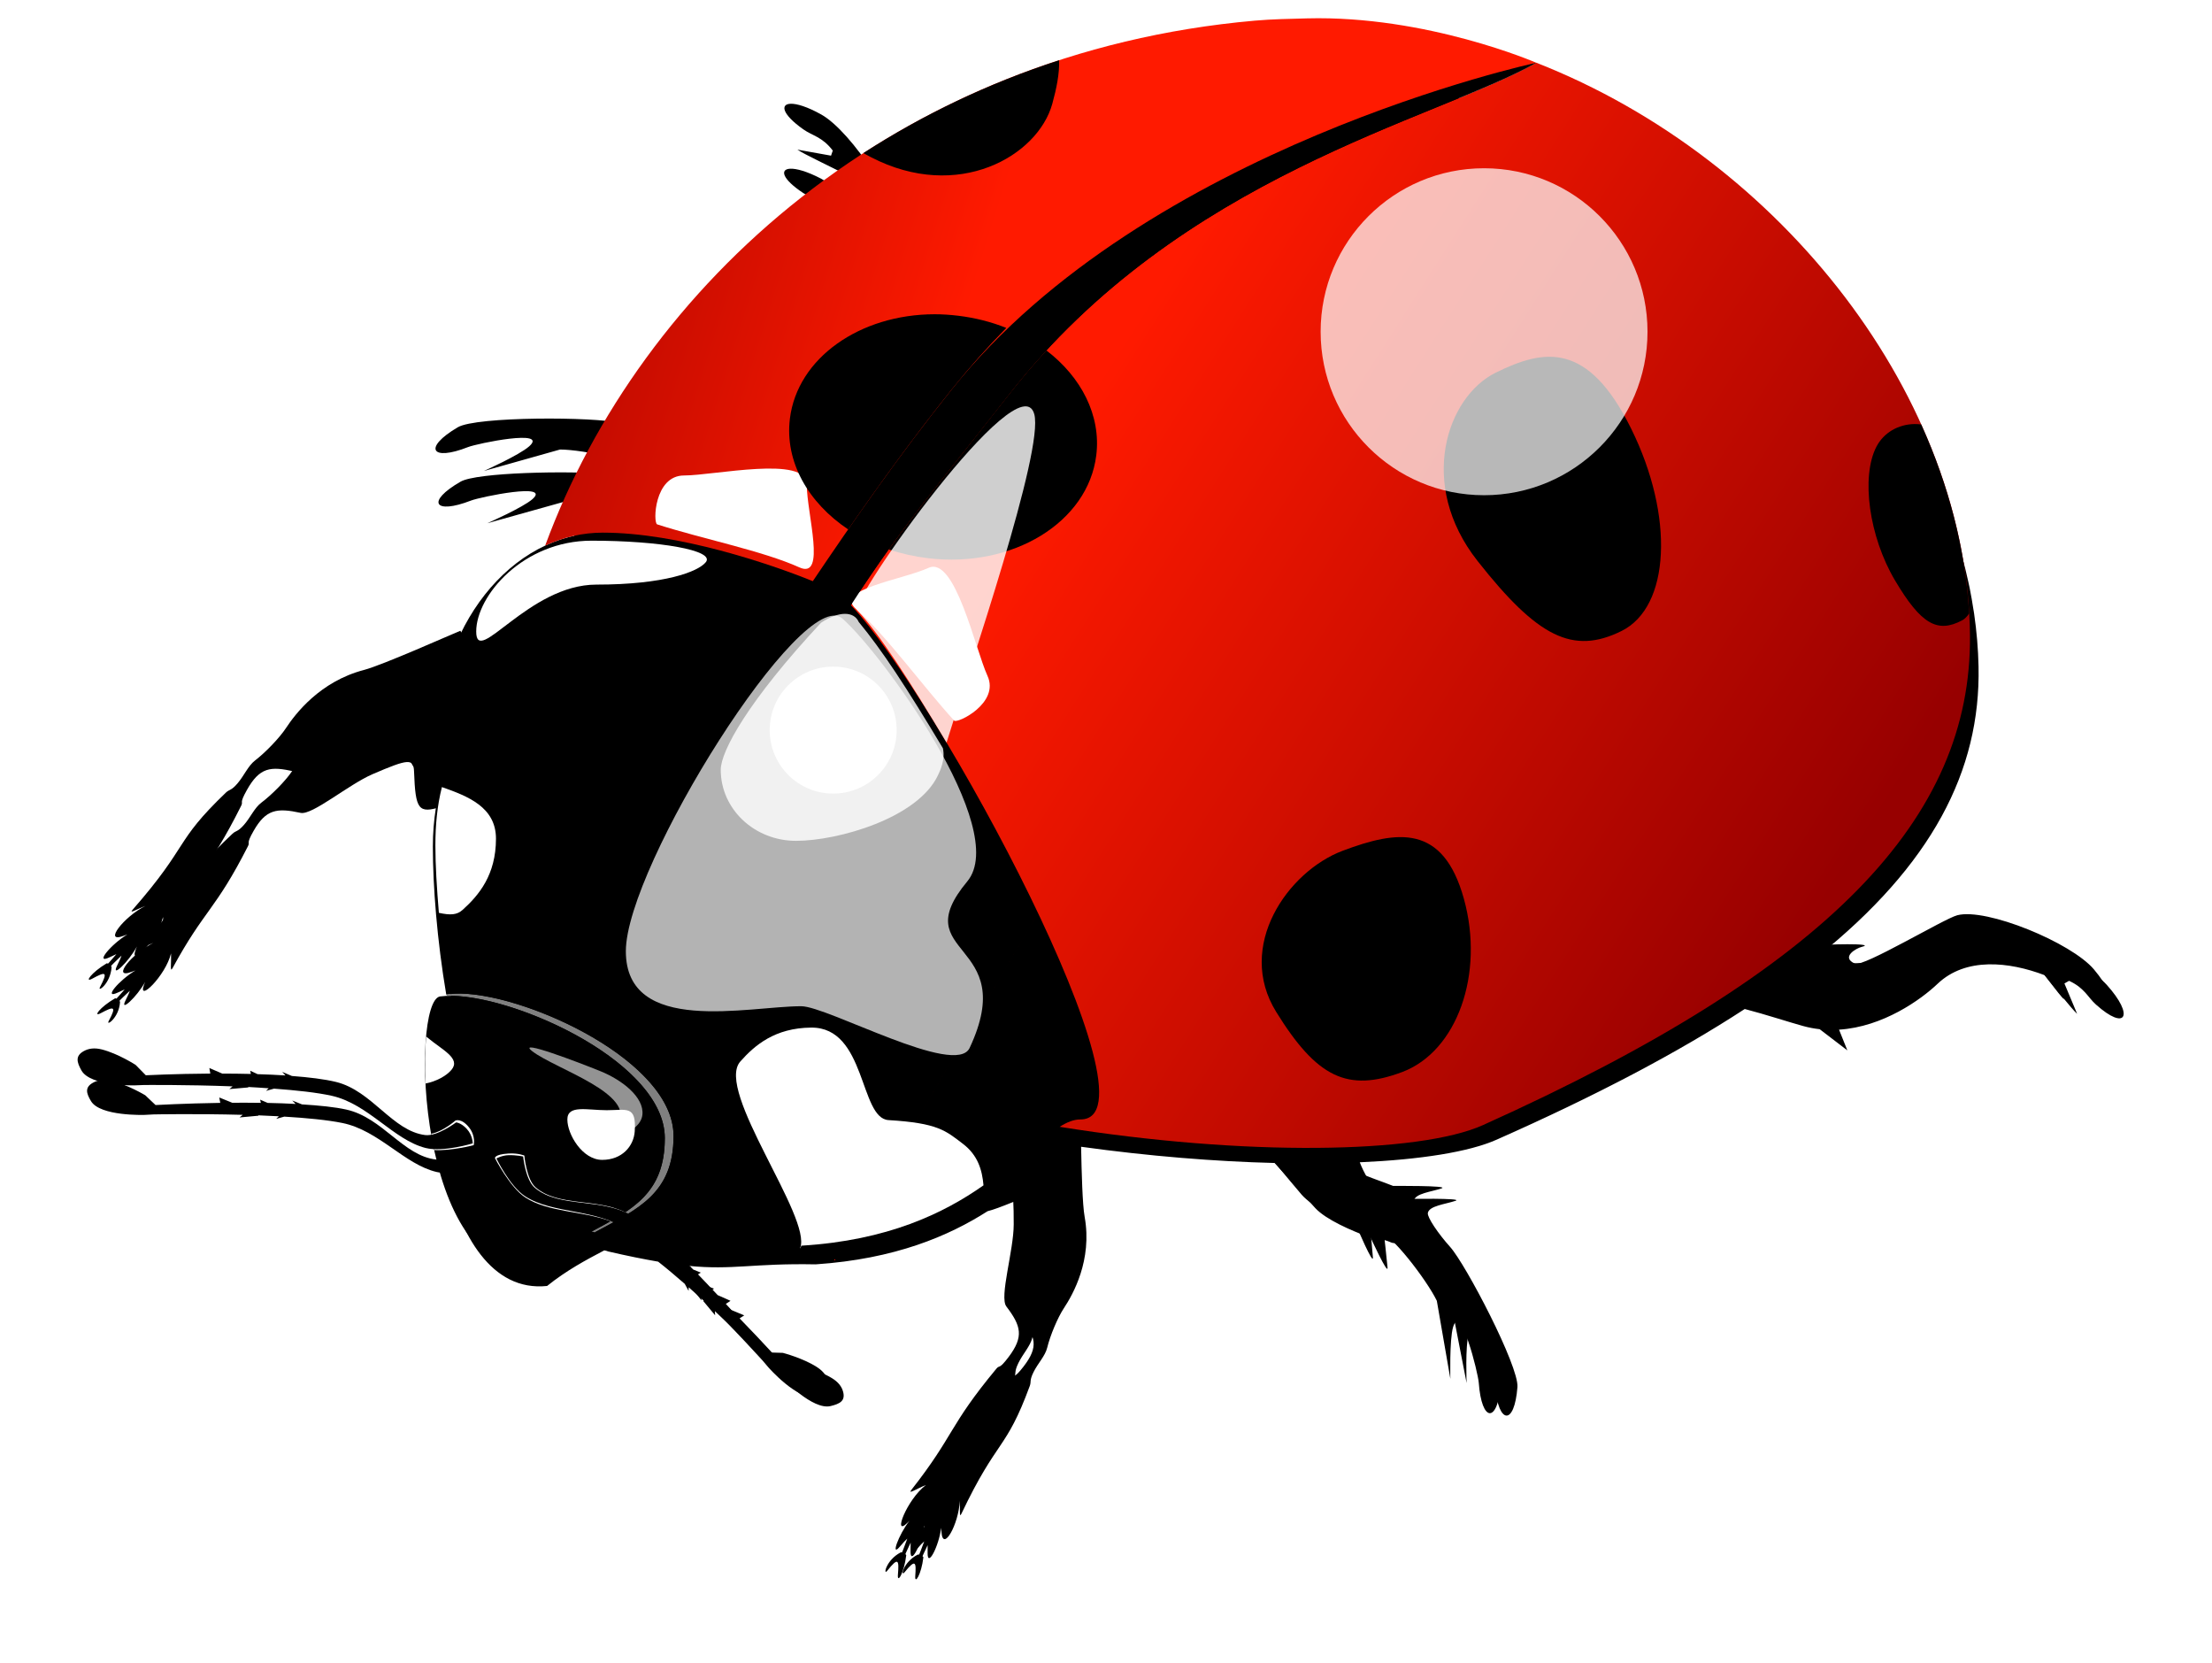 <?xml version="1.0" encoding="UTF-8" standalone="no"?>
<!-- Created with Inkscape (http://www.inkscape.org/) -->

<svg
   xmlns:dc="http://purl.org/dc/elements/1.1/"
   xmlns:cc="http://creativecommons.org/ns#"
   xmlns:rdf="http://www.w3.org/1999/02/22-rdf-syntax-ns#"
   xmlns:svg="http://www.w3.org/2000/svg"
   xmlns="http://www.w3.org/2000/svg"
   xmlns:xlink="http://www.w3.org/1999/xlink"
   xmlns:sodipodi="http://sodipodi.sourceforge.net/DTD/sodipodi-0.dtd"
   xmlns:inkscape="http://www.inkscape.org/namespaces/inkscape"
   width="515.763"
   height="387.571"
   id="svg2"
   version="1.1"
   inkscape:version="0.48.4 r9939"
   sodipodi:docname="une coccinelle.svg">
  <title
     id="title4121">Ladybird</title>
  <defs
     id="defs4">
    <linearGradient
       id="linearGradient3848">
      <stop
         style="stop-color:#ff1a00;stop-opacity:1;"
         offset="0"
         id="stop3850" />
      <stop
         style="stop-color:#970000;stop-opacity:1;"
         offset="1"
         id="stop3852" />
    </linearGradient>
    <filter
       inkscape:collect="always"
       id="filter3822"
       x="-0.202"
       width="1.403"
       y="-0.198"
       height="1.396"
       color-interpolation-filters="sRGB">
      <feGaussianBlur
         inkscape:collect="always"
         stdDeviation="4.365"
         id="feGaussianBlur3824" />
    </filter>
    <filter
       inkscape:collect="always"
       id="filter3826"
       x="-0.252"
       width="1.504"
       y="-0.134"
       height="1.267"
       color-interpolation-filters="sRGB">
      <feGaussianBlur
         inkscape:collect="always"
         stdDeviation="4.365"
         id="feGaussianBlur3828" />
    </filter>
    <filter
       inkscape:collect="always"
       id="filter3832"
       x="-0.134"
       width="1.268"
       y="-0.109"
       height="1.218"
       color-interpolation-filters="sRGB">
      <feGaussianBlur
         inkscape:collect="always"
         stdDeviation="4.643"
         id="feGaussianBlur3834" />
    </filter>
    <filter
       inkscape:collect="always"
       id="filter3872"
       x="-0.3"
       width="1.6"
       y="-0.3"
       height="1.6"
       color-interpolation-filters="sRGB">
      <feGaussianBlur
         inkscape:collect="always"
         stdDeviation="2.803"
         id="feGaussianBlur3874" />
    </filter>
    <filter
       inkscape:collect="always"
       id="filter3880"
       x="-0.18"
       width="1.36"
       y="-0.18"
       height="1.36"
       color-interpolation-filters="sRGB">
      <feGaussianBlur
         inkscape:collect="always"
         stdDeviation="1.493"
         id="feGaussianBlur3882" />
    </filter>
    <filter
       inkscape:collect="always"
       id="filter3887"
       x="-0.106"
       width="1.211"
       y="-0.139"
       height="1.278"
       color-interpolation-filters="sRGB">
      <feGaussianBlur
         inkscape:collect="always"
         stdDeviation="1.161"
         id="feGaussianBlur3889" />
    </filter>
    <filter
       inkscape:collect="always"
       id="filter4079"
       color-interpolation-filters="sRGB">
      <feGaussianBlur
         inkscape:collect="always"
         stdDeviation="8.239"
         id="feGaussianBlur4081" />
    </filter>
    <linearGradient
       inkscape:collect="always"
       xlink:href="#linearGradient3848"
       id="linearGradient4117"
       gradientUnits="userSpaceOnUse"
       x1="-150.608"
       y1="472.781"
       x2="25.068"
       y2="584.9" />
    <linearGradient
       inkscape:collect="always"
       xlink:href="#linearGradient3848"
       id="linearGradient4119"
       gradientUnits="userSpaceOnUse"
       x1="-185.632"
       y1="463.233"
       x2="-314.727"
       y2="422.725" />
  </defs>
  <sodipodi:namedview
     id="base"
     pagecolor="#ffffff"
     bordercolor="#666666"
     borderopacity="1.0"
     inkscape:pageopacity="0.0"
     inkscape:pageshadow="2"
     inkscape:zoom="1.2275"
     inkscape:cx="242.81027"
     inkscape:cy="193.78533"
     inkscape:document-units="px"
     inkscape:current-layer="layer2"
     showgrid="false"
     inkscape:window-width="1278"
     inkscape:window-height="779"
     inkscape:window-x="0"
     inkscape:window-y="19"
     inkscape:window-maximized="1"
     showguides="true"
     inkscape:guide-bbox="true"
     fit-margin-top="0"
     fit-margin-left="0"
     fit-margin-right="0"
     fit-margin-bottom="0" />
  <g
     inkscape:groupmode="layer"
     id="layer2"
     inkscape:label="ladybird"
     style="display:inline"
     transform="translate(-17.118,-658.577)">
    <g
       id="g4083"
       transform="translate(-99.835,318.46)">
      <path
         transform="matrix(1.032,-0.01,0.012,0.969,-20.16,23.212)"
         inkscape:connector-curvature="0"
         id="path3966"
         d="m 426.568,351.097 c -0.843,4.9e-4 -1.701,0.008 -2.549,0.031 -3.921,0.104 -7.871,0.169 -11.835,0.525 -16.491,1.482 -32.009,4.88 -46.461,9.85 -0.273,0.094 -0.547,0.183 -0.819,0.278 -0.835,0.291 -1.66,0.593 -2.488,0.895 -2.139,0.78 -4.252,1.591 -6.343,2.439 -0.059,0.024 -0.123,0.038 -0.182,0.062 -0.908,0.369 -1.833,0.761 -2.731,1.142 -1.531,0.651 -3.048,1.32 -4.552,2.007 -0.373,0.17 -0.752,0.322 -1.123,0.494 -0.365,0.17 -0.729,0.353 -1.092,0.525 -0.823,0.389 -1.644,0.774 -2.458,1.173 -0.205,0.1 -0.403,0.208 -0.607,0.309 -0.462,0.228 -0.907,0.478 -1.366,0.71 -0.759,0.384 -1.525,0.75 -2.276,1.142 -0.153,0.08 -0.303,0.167 -0.455,0.247 -0.65,0.342 -1.298,0.701 -1.942,1.05 -0.251,0.136 -0.509,0.265 -0.759,0.401 -0.74,0.405 -1.483,0.821 -2.215,1.235 -0.765,0.432 -1.52,0.856 -2.276,1.297 -0.213,0.124 -0.425,0.246 -0.637,0.371 -0.051,0.03 -0.101,0.062 -0.152,0.093 -0.435,0.257 -0.872,0.512 -1.305,0.772 -0.44,0.265 -0.868,0.535 -1.305,0.803 -1.149,0.703 -2.27,1.436 -3.399,2.161 -0.543,0.349 -1.1,0.696 -1.639,1.05 -0.172,0.113 -0.344,0.226 -0.516,0.34 -3.06,-4.182 -6.394,-7.727 -9.043,-9.232 -3.157,-1.794 -5.574,-2.531 -6.98,-2.47 -2.342,0.102 -1.858,2.447 2.883,5.867 2.154,1.554 4.288,1.701 6.707,4.909 l -0.395,1.173 -7.617,-1.389 c 1.279,0.907 5.705,3.032 9.134,4.786 -22.138,15.778 -39.966,35.755 -52.743,57.648 -8.898,-0.898 -29.616,-0.689 -33.291,1.513 -7.929,4.751 -6.029,7.905 2.306,4.57 2.136,-0.855 18.335,-4.236 13.869,-0.185 -2.244,2.035 -10.257,5.681 -10.257,5.681 l 17.237,-4.94 c 1.505,0.003 3.723,0.255 6.1,0.648 -3.671,7.017 -6.835,14.214 -9.468,21.491 -7.924,3.765 -14.59,10.864 -18.997,19.978 -0.075,-0.122 -0.135,-0.25 -0.212,-0.371 -2.008,0.822 -17.592,7.901 -21.789,9.016 -10.026,2.664 -15.585,10.147 -17.692,13.401 -1.436,2.217 -4.585,5.568 -6.98,7.441 -1.601,1.253 -2.461,3.467 -3.975,5.28 -1.451,1.738 -1.845,1.355 -2.64,2.131 -11.882,11.583 -8.102,11.844 -21.152,27.018 -0.834,0.97 1.01,-0.171 2.944,-0.926 -4.89,2.481 -9.635,8.695 -5.007,6.917 0.339,-0.13 0.619,-0.228 0.91,-0.34 -3.7,2.254 -7.514,6.952 -4.066,5.28 0.684,-0.331 1.147,-0.551 1.578,-0.741 -1.013,1.161 -1.863,2.214 -1.912,2.192 -0.125,-0.057 -0.225,-0.109 -0.303,-0.062 -3.467,2.096 -5.151,4.569 -3.247,3.52 2.917,-1.607 3.677,-1.78 1.76,1.914 -0.707,1.362 2.346,-0.712 2.61,-4.539 0.006,-0.081 -0.043,-0.168 -0.121,-0.278 -0.033,-0.046 1.113,-1.176 2.367,-2.408 -0.137,0.474 -0.466,1.197 -1.001,2.316 -1.44,3.011 2.571,-0.791 4.491,-4.415 -0.077,0.214 -0.155,0.38 -0.243,0.618 -1.695,4.596 4.903,-2.054 6.16,-7.411 0.08,2.272 -0.346,4.786 0.303,3.551 7.494,-14.254 9.745,-13.642 17.389,-29.179 0.531,-1.079 -0.526,-0.322 1.305,-3.644 2.852,-5.172 5.312,-5.531 10.682,-4.23 2.625,0.636 10.86,-6.683 16.357,-9.14 8.152,-3.643 9.305,-3.72 9.377,-0.556 0.213,9.281 0.868,10.19 6.069,8.553 0.508,-0.16 1.001,-0.257 1.487,-0.34 0.225,0.51 0.472,1.019 0.759,1.544 -1.702,5.337 -2.64,11.142 -2.64,17.199 0,9.11 0.943,21.524 3.035,34.119 0.019,-0.004 0.042,0.004 0.061,0 l 0.061,0.309 c -0.549,0.022 -1.06,0.055 -1.548,0.124 -1.549,0.301 -2.653,3.889 -3.126,9.201 -0.003,0.029 0.003,0.063 0,0.093 -0.529,6.058 -0.255,14.308 1.153,22.54 -0.474,0.094 -0.942,0.115 -1.366,0.062 -7.423,-0.929 -11.993,-10.182 -20.15,-12.227 -2.648,-0.664 -6.183,-1.06 -10.045,-1.359 l -2.185,-0.957 0.759,0.834 c -2.052,-0.136 -4.165,-0.243 -6.312,-0.309 l -1.699,-0.803 0.152,0.772 c -2.183,-0.053 -4.359,-0.09 -6.464,-0.093 l -2.913,-1.297 0.212,1.297 c -8.113,0.054 -14.627,0.371 -14.627,0.371 l -2.306,-2.378 c 0,0 -3.955,-2.599 -7.617,-3.551 -1.665,-0.433 -2.992,-0.248 -4.127,0.401 -1.911,1.093 -1.59,2.502 -0.516,4.446 2.042,3.695 12.048,3.427 12.048,3.427 l 2.064,-0.093 c 0,0 9.566,-0.106 20.12,0.309 l -0.728,0.618 4.279,-0.371 -0.03,-0.093 c 1.557,0.078 3.109,0.173 4.643,0.278 l -0.607,0.618 1.821,-0.525 c 5.024,0.373 9.735,0.9 13.11,1.667 8.234,1.873 13.953,10.15 21.182,12.011 0.591,0.152 1.265,0.214 1.942,0.247 3.125,14.936 10.089,28.692 22.669,27.419 4.417,-3.697 8.882,-6.172 13.019,-8.429 l 0.728,0.185 c -0.02,0.011 -0.04,0.019 -0.061,0.031 4.534,1.173 8.256,2.004 11.471,2.625 1.878,1.603 3.889,3.445 5.948,5.404 l 0.85,1.698 0.03,-0.865 c 1.117,1.075 2.255,2.162 3.369,3.273 l -0.121,0.062 2.64,3.458 -0.03,-0.988 c 7.462,7.605 13.869,14.821 13.869,14.821 l 1.335,1.606 c 0,0 6.599,7.651 10.652,6.669 2.133,-0.517 3.391,-1.226 2.883,-3.396 -0.302,-1.289 -1.077,-2.385 -2.519,-3.335 -3.173,-2.09 -7.738,-3.304 -7.738,-3.304 l -3.308,-0.093 c 0,0 -4.153,-5.078 -9.62,-11.178 l 1.062,-0.71 -2.913,-1.328 c -1.431,-1.571 -2.911,-3.19 -4.431,-4.786 l 0.607,-0.371 -1.699,-0.71 c -1.505,-1.56 -3,-3.098 -4.491,-4.539 l 1.093,0 -0.668,-0.309 c 10.087,1.172 14.505,-0.501 28.799,-0.062 17.927,-1.107 30.113,-6.499 38.965,-12.382 1.372,-0.356 3.164,-1.055 5.584,-2.069 2.877,-1.205 3.277,-0.136 3.277,8.924 0,6.109 -3.297,16.738 -1.669,18.928 3.33,4.479 4.023,6.904 0.516,11.641 -2.252,3.042 -2.004,1.758 -2.762,2.686 -10.907,13.368 -9.458,15.231 -19.27,27.944 -0.85,1.102 1.231,-0.304 3.308,-1.142 -4.314,3.326 -7.642,12.135 -4.188,8.707 0.178,-0.177 0.294,-0.305 0.455,-0.463 -2.49,3.246 -4.315,8.512 -2.185,5.959 0.791,-0.948 1.328,-1.534 1.699,-1.853 -0.605,1.664 -1.159,3.192 -1.214,3.18 -0.131,-0.029 -0.233,-0.038 -0.303,0 -3.338,1.785 -3.976,5.436 -3.035,4.23 2.554,-3.271 2.701,-2.468 2.428,0.895 -0.178,2.195 1.389,-0.374 1.882,-4.446 0.011,-0.092 -0.081,-0.184 -0.182,-0.278 -0.039,-0.036 0.546,-1.245 1.184,-2.655 0.002,0.478 -0.008,1.02 -0.03,1.791 -0.118,3.884 2.585,-1.575 3.126,-5.928 0.016,0.316 0.042,0.62 0.061,0.988 0.261,5.026 3.952,-1.888 4.218,-7.441 0.098,2.105 -0.204,4.286 0.334,3.119 8.406,-18.259 10.166,-14.872 15.811,-30.599 0.378,-1.053 -0.1,-1.253 0.88,-3.304 1.022,-2.14 2.673,-3.84 3.156,-5.836 0.723,-2.984 2.467,-7.25 3.884,-9.479 2.081,-3.272 6.581,-11.48 4.947,-21.892 -0.469,-2.988 -0.564,-10.76 -0.607,-16.89 15.281,2.416 30.207,3.859 43.669,4.354 3.006,3.473 7.411,9.035 9.104,10.992 2.364,2.732 7.94,5.447 12.382,7.194 0,0 3.904,9.354 3.733,7.225 -0.305,-3.796 -0.577,-6.608 -0.577,-6.608 1.06,0.329 1.579,0.71 1.881,0.71 2.526,0 10.9,11.104 13.171,15.902 l 3.065,17.971 c 0,0 -0.227,-8.949 0.607,-11.888 1.66,-5.849 5.661,10.484 5.827,12.814 0.647,9.089 4.254,9.483 5.038,0.154 0.419,-4.983 -11.303,-29.627 -14.84,-33.903 -2.622,-3.171 -5.071,-7.129 -4.916,-8.152 0.267,-1.764 4.058,-2.101 6.312,-2.902 1.85,-0.658 -10.986,-0.556 -10.986,-0.556 -2.831,-1.137 -6.033,-2.205 -6.98,-2.748 -1.146,-0.658 -2.668,-3.578 -3.581,-6.175 13.749,-0.505 24.678,-2.234 30.923,-5.095 22.578,-10.343 41.273,-20.565 56.476,-30.877 4.65,1.341 10.076,3.301 13.14,4.23 1.256,0.381 2.495,0.644 3.733,0.803 l 6.191,5.156 -1.821,-5.002 c 9.958,-0.564 18.591,-7.038 22.396,-10.807 6.433,-6.371 16.173,-5.159 24.186,-1.822 2.418,3.127 5.998,8.144 7.253,9.387 l -2.792,-7.349 1.062,-0.618 c 3.553,1.81 4.102,3.915 6.009,5.774 6.714,6.545 8.698,2.784 2.488,-4.724 -5.094,-6.159 -24.365,-14.245 -30.954,-12.474 -3.025,0.813 -21.266,12.001 -23.155,11.147 -3.304,-1.495 0.308,-3.569 1.517,-3.86 3.799,-0.914 -8.865,-0.633 -10.682,-0.247 -0.544,0.116 -1.364,-0.706 -2.124,-1.914 26.168,-21.836 37.527,-44.391 37.327,-69.505 -0.034,-4.242 -0.323,-8.482 -0.85,-12.721 -0.027,-0.215 -0.063,-0.433 -0.091,-0.648 -0.003,-0.02 0.003,-0.042 0,-0.062 -0.005,-0.042 -0.025,-0.082 -0.03,-0.124 -0.236,-1.791 -0.499,-3.587 -0.819,-5.373 -0.085,-0.473 -0.182,-0.947 -0.273,-1.42 -0.788,-4.108 -1.789,-8.203 -3.004,-12.258 -0.033,-0.112 -0.057,-0.228 -0.091,-0.34 -0.24,-0.793 -0.503,-1.587 -0.759,-2.378 -0.013,-0.04 -0.017,-0.083 -0.03,-0.124 -13.477,-41.513 -48.579,-79.104 -92.224,-96.522 -0.01,2.4e-4 -0.021,-2.8e-4 -0.03,0 0,0 -23.243,-10.267 -49.374,-10.251 z m -50.588,65.521 c -1.354,1.236 -2.704,2.53 -4.036,3.829 1.338,-1.305 2.677,-2.588 4.036,-3.829 z m -111.403,52.954 c -0.652,0 -1.299,0.02 -1.942,0.062 -0.603,0.039 -1.195,0.11 -1.79,0.185 0.591,-0.075 1.192,-0.146 1.79,-0.185 0.647,-0.043 1.287,-0.062 1.942,-0.062 z m 2.215,0.031 c 0.583,0.02 1.17,0.058 1.76,0.093 -0.59,-0.035 -1.177,-0.072 -1.76,-0.093 z m 6.282,0.494 c 1.224,0.14 2.44,0.305 3.672,0.494 1.371,0.21 2.759,0.449 4.127,0.71 -1.376,-0.263 -2.749,-0.499 -4.127,-0.71 -1.226,-0.188 -2.454,-0.354 -3.672,-0.494 z m -17.996,1.05 c -0.386,0.129 -0.772,0.257 -1.153,0.401 0.381,-0.145 0.767,-0.272 1.153,-0.401 z m 37.873,3.026 c 1.297,0.364 2.554,0.733 3.793,1.112 -1.232,-0.376 -2.505,-0.75 -3.793,-1.112 z m 4.4,1.297 c 1.994,0.616 3.917,1.236 5.705,1.853 -1.796,-0.62 -3.702,-1.233 -5.705,-1.853 z m 71.163,93.836 c 0.554,1.328 1.068,2.636 1.578,3.921 -0.506,-1.275 -1.028,-2.604 -1.578,-3.921 z m 3.702,9.479 c 0.425,1.174 0.809,2.34 1.184,3.458 -0.374,-1.117 -0.759,-2.286 -1.184,-3.458 z m -126.789,0.648 c 0.707,0.247 1.409,0.5 2.124,0.772 -0.709,-0.27 -1.423,-0.527 -2.124,-0.772 z m 4.309,1.637 c 0.645,0.267 1.297,0.548 1.942,0.834 -0.643,-0.284 -1.299,-0.568 -1.942,-0.834 z m 4.218,1.883 c 0.715,0.342 1.417,0.686 2.124,1.05 -0.702,-0.361 -1.415,-0.71 -2.124,-1.05 z m 17.055,9.047 c 0.396,0.342 0.775,0.701 1.153,1.05 -0.38,-0.351 -0.755,-0.706 -1.153,-1.05 z m -1.457,0.988 c 0.527,0.468 1.025,0.939 1.517,1.42 -0.487,-0.476 -0.996,-0.957 -1.517,-1.42 z m 107.276,3.149 c 0.036,0.356 0.07,0.714 0.091,1.05 -0.022,-0.342 -0.053,-0.687 -0.091,-1.05 z m -102.815,1.513 c 0.305,0.383 0.601,0.754 0.88,1.142 -0.272,-0.379 -0.583,-0.769 -0.88,-1.142 z m 2.124,3.026 c 0.245,0.417 0.456,0.844 0.668,1.266 -0.212,-0.422 -0.423,-0.849 -0.668,-1.266 z m 99.963,2.161 c -0.106,0.188 -0.208,0.364 -0.334,0.525 0.128,-0.163 0.227,-0.334 0.334,-0.525 z m -1.001,1.142 c -0.19,0.144 -0.386,0.269 -0.607,0.371 0.223,-0.101 0.415,-0.226 0.607,-0.371 z m -0.637,0.401 c -0.251,0.112 -0.528,0.191 -0.819,0.247 -0.287,0.055 -0.583,0.093 -0.91,0.093 0.326,0 0.625,-0.038 0.91,-0.093 0.286,-0.055 0.573,-0.139 0.819,-0.247 z m -2.367,0.371 c -0.172,0.019 -0.344,0.059 -0.516,0.093 0.173,-0.034 0.343,-0.073 0.516,-0.093 z m -91.739,1.204 c 0.06,0.324 0.114,0.632 0.152,0.957 0.062,0.53 0.091,1.072 0.091,1.606 0,-0.539 -0.028,-1.071 -0.091,-1.606 -0.037,-0.318 -0.093,-0.641 -0.152,-0.957 z m -2.428,9.14 c -0.069,0.275 -0.133,0.539 -0.212,0.803 0.079,-0.262 0.144,-0.53 0.212,-0.803 z"
         style="fill:#000000;display:inline;filter:url(#filter4079)" />
      <g
         transform="translate(528.796,-52.532)"
         id="g3932">
        <path
           inkscape:connector-curvature="0"
           style="fill:#000000;display:inline"
           d="m -227.542,416.839 c -2.412,0.103 -1.913,2.476 2.969,5.938 2.218,1.573 4.416,1.722 6.906,4.969 l -0.406,1.188 -7.844,-1.406 c 1.479,1.031 7.171,3.685 10.75,5.531 4.876,7.465 7.987,17.089 2.906,24.812 -3.005,4.569 -7.784,14.542 -6.406,24.719 l -5.312,-0.906 6.312,5.281 c 0.398,1.221 0.908,2.428 1.531,3.625 2.588,4.975 9.519,16.341 9.562,19.875 3.72,-7.962 9.596,-19.556 14.156,-26.594 -2.32,2.653 -10.245,0.08 -10.219,-1.562 0.03,-1.911 -2.175,-14.797 -2.344,-10.781 -0.054,1.279 -1.402,5.337 -3.531,2.281 -1.217,-1.747 6.374,-22.317 6.594,-25.531 0.478,-7.001 -11.325,-24.965 -18.438,-28.938 -3.251,-1.816 -5.74,-2.562 -7.188,-2.5 z m -30.531,68 c -0.029,0.023 -0.045,0.093 -0.031,0.219 0.272,2.443 1.678,6.136 0.188,7.156 -0.865,0.592 -5.595,0.048 -9.656,-1 -5.477,-1.413 -33.17,-1.537 -37.531,1.031 -8.165,4.809 -6.208,8 2.375,4.625 2.2,-0.865 18.88,-4.287 14.281,-0.188 -2.311,2.06 -10.562,5.75 -10.562,5.75 l 17.75,-5 c 5.389,0.01 19.251,2.905 20.375,5.25 0.135,0.281 0.728,0.597 1.5,1.438 0,0 -2.681,0.998 -6.281,2.375 -2.019,0.772 8.25,0.281 8.25,0.281 3.571,3.36 8.517,7.375 12.062,8.375 3.521,0.993 15.813,3.829 17.812,4.875 -2.307,-5.912 -6.506,-14.443 -8.25,-20.375 -0.523,1.475 -9.343,2.012 -11.281,0.656 -0.917,-0.641 -3.328,-3.149 -5.625,-5.281 0,0 -4.941,-10.526 -5.375,-10.188 z m -46.438,54.844 c -2.068,0.831 -18.116,7.996 -22.438,9.125 -10.325,2.696 -16.049,10.269 -18.219,13.562 -1.479,2.244 -4.722,5.635 -7.188,7.531 -1.649,1.268 -2.534,3.509 -4.094,5.344 -1.495,1.759 -1.899,1.371 -2.719,2.156 -12.236,11.723 -8.343,11.987 -21.781,27.344 -0.859,0.982 1.04,-0.173 3.031,-0.938 -5.036,2.511 -9.922,8.8 -5.156,7 0.349,-0.132 0.638,-0.231 0.938,-0.344 -3.81,2.281 -7.738,7.035 -4.188,5.344 0.705,-0.335 1.181,-0.557 1.625,-0.75 -1.043,1.175 -1.919,2.241 -1.969,2.219 -0.129,-0.058 -0.231,-0.111 -0.312,-0.062 -3.57,2.122 -5.304,4.624 -3.344,3.562 3.003,-1.627 3.786,-1.802 1.812,1.938 -0.728,1.379 2.416,-0.72 2.688,-4.594 0.006,-0.082 -0.044,-0.17 -0.125,-0.281 -0.034,-0.047 1.146,-1.19 2.438,-2.438 -0.141,0.48 -0.48,1.212 -1.031,2.344 -1.483,3.047 2.648,-0.8 4.625,-4.469 -0.08,0.217 -0.16,0.385 -0.25,0.625 -1.745,4.652 5.049,-2.079 6.344,-7.5 0.083,2.299 -0.356,4.844 0.312,3.594 7.717,-14.426 10.035,-13.807 17.906,-29.531 0.547,-1.092 -0.542,-0.326 1.344,-3.688 2.937,-5.234 5.47,-5.598 11,-4.281 2.703,0.643 11.183,-6.764 16.844,-9.25 8.394,-3.687 9.582,-3.765 9.656,-0.562 0.219,9.393 0.893,10.313 6.25,8.656 3.837,-1.187 6.939,-0.318 11.406,3.188 2.025,1.589 5.042,3.209 8.062,4.406 -8.863,-9.023 -6.282,-24.048 -11.562,-35.719 -0.546,-1.207 -1.17,-2.406 -1.906,-3.531 z m 312.281,63.688 c -6.049,5.808 -16.322,13.78 -23.438,18.938 3.479,-0.625 15.938,4.023 21.312,5.625 1.293,0.385 2.569,0.652 3.844,0.812 l 6.375,5.219 -1.875,-5.062 c 10.254,-0.57 19.144,-7.123 23.062,-10.938 6.624,-6.448 16.654,-5.222 24.906,-1.844 2.49,3.165 6.177,8.242 7.469,9.5 l -2.875,-7.438 1.094,-0.625 c 3.659,1.832 4.224,3.962 6.188,5.844 6.914,6.624 8.956,2.817 2.562,-4.781 -5.245,-6.233 -25.09,-14.417 -31.875,-12.625 -3.115,0.823 -21.899,12.146 -23.844,11.281 -3.403,-1.513 0.317,-3.612 1.562,-3.906 3.912,-0.925 -9.129,-0.641 -11,-0.25 -1.608,0.336 -5.636,-6.971 -3.469,-9.75 z m -174.5,44.812 c -12.809,-0.141 -25.518,8.267 -37.344,3.781 2.311,2.285 5.012,4.41 7.281,5.625 5.006,2.68 7.043,5.165 7.5,9.156 0.637,5.571 1.749,5.827 10.438,2.25 2.963,-1.22 3.375,-0.137 3.375,9.031 0,6.183 -3.395,16.94 -1.719,19.156 3.429,4.534 4.143,6.988 0.531,11.781 -2.319,3.078 -2.063,1.779 -2.844,2.719 -11.231,13.53 -9.739,15.414 -19.844,28.281 -0.876,1.115 1.268,-0.308 3.406,-1.156 -4.443,3.366 -7.87,12.281 -4.312,8.812 0.184,-0.179 0.302,-0.309 0.469,-0.469 -2.564,3.286 -4.444,8.615 -2.25,6.031 0.815,-0.96 1.368,-1.553 1.75,-1.875 -0.623,1.684 -1.194,3.231 -1.25,3.219 -0.134,-0.029 -0.24,-0.038 -0.312,0 -3.437,1.806 -4.095,5.502 -3.125,4.281 2.63,-3.311 2.782,-2.498 2.5,0.906 -0.184,2.222 1.431,-0.378 1.938,-4.5 0.011,-0.094 -0.084,-0.187 -0.188,-0.281 -0.04,-0.037 0.562,-1.26 1.219,-2.688 0.002,0.484 -0.008,1.033 -0.031,1.812 -0.121,3.931 2.662,-1.594 3.219,-6 0.017,0.32 0.043,0.628 0.062,1 0.268,5.087 4.07,-1.911 4.344,-7.531 0.101,2.13 -0.21,4.338 0.344,3.156 8.656,-18.479 10.468,-15.051 16.281,-30.969 0.389,-1.066 -0.103,-1.268 0.906,-3.344 1.053,-2.166 2.752,-3.887 3.25,-5.906 0.744,-3.02 2.54,-7.337 4,-9.594 2.143,-3.311 6.777,-11.619 5.094,-22.156 -0.705,-4.411 -0.617,-21.96 -0.688,-24.188 -1.326,-0.221 -2.675,-0.329 -4,-0.344 z m 68.25,7.656 c -6.103,0.991 -15.609,0.9 -21.938,1.375 1.807,1.351 9.676,11.191 12.094,13.938 2.434,2.765 8.176,5.513 12.75,7.281 0,0 4.02,9.467 3.844,7.312 -0.314,-3.842 -0.594,-6.688 -0.594,-6.688 1.092,0.333 1.626,0.719 1.938,0.719 2.601,0 11.224,11.238 13.562,16.094 l 3.156,18.188 c 0,0 -0.234,-9.057 0.625,-12.031 1.709,-5.919 5.829,10.611 6,12.969 0.666,9.199 4.38,9.598 5.188,0.156 0.431,-5.043 -11.64,-29.985 -15.281,-34.312 -2.7,-3.209 -5.222,-7.215 -5.062,-8.25 0.275,-1.785 4.179,-2.127 6.5,-2.938 1.905,-0.666 -11.312,-0.562 -11.312,-0.562 -2.916,-1.15 -6.213,-2.231 -7.188,-2.781 -2.06,-1.162 -5.385,-9.36 -4.281,-10.469 z"
           id="path4061" />
        <path
           style="fill:#808080;fill-opacity:1;stroke:none"
           d="m -304.355,624.245 c -1.04,-0.019 -2.014,0.037 -2.875,0.156 -0.176,0.024 -0.337,0.063 -0.5,0.094 l 0.062,0.312 c 0.401,-0.017 0.817,-0.039 1.25,-0.031 15.604,0.288 49.594,15.735 49.594,33.188 0,12.849 -7.576,16.668 -17.062,21.75 l 0.75,0.188 c 10.097,-5.468 18.344,-9.031 18.344,-22.469 0,-17.453 -33.959,-32.899 -49.562,-33.188 z"
           id="rect3961"
           inkscape:connector-curvature="0"
           sodipodi:nodetypes="scccssccss" />
        <path
           style="fill:#000000;fill-opacity:1;stroke:none"
           d="m -271.292,516.808 c -21.471,0 -38.875,22.08 -38.875,49.312 0,1.982 0.695,4.142 1.969,6.438 -1.752,5.401 -2.719,11.276 -2.719,17.406 0,9.22 0.971,21.784 3.125,34.531 0.183,-0.036 0.365,-0.067 0.562,-0.094 13.784,-1.91 52.438,14.415 52.438,33.031 0,13.466 -8.281,17.012 -18.406,22.5 27.171,6.906 27.181,3.045 48.469,3.688 44.09,-2.675 54.492,-30.031 64.812,-30.031 21.471,0 -42.559,-115.507 -57.688,-123.375 -4.741,-2.466 -32.216,-13.406 -53.688,-13.406 z"
           id="path3844"
           inkscape:connector-curvature="0" />
        <path
           style="fill:url(#linearGradient4117);fill-opacity:1;stroke:none"
           d="m -53.636,407.277 c -285.729,487.512 -142.865,243.756 0,0 z m 0,0 c -23.851,13.369 -82.912,26.209 -122.875,77.219 -16.923,21.601 -25.534,31.464 -36.938,49.219 20.068,21.017 73.397,119.875 53.531,119.875 -1.571,0 -3.15,0.635 -4.844,1.719 43.046,6.921 83.808,6.307 98.719,-0.406 C 15.187,618.329 47.833,583.177 47.489,540.839 47.042,485.88 3.923,429.84 -53.605,407.277 c -0.01,2.6e-4 -0.021,-2.7e-4 -0.031,0 z"
           id="path3865"
           inkscape:connector-curvature="0"
           sodipodi:nodetypes="cccscscsscc" />
        <path
           sodipodi:nodetypes="sssss"
           inkscape:connector-curvature="0"
           id="path3830"
           d="m -195.334,525.016 c -6.185,2.822 -22.177,4.997 -16.918,9.597 7.088,6.2 15.399,17.788 22.891,26.012 0.698,0.767 10.667,-4.077 7.767,-10.434 -2.9,-6.357 -7.555,-27.997 -13.74,-25.175 z"
           style="fill:#ffffff;fill-opacity:1;stroke:none" />
        <path
           style="fill:#000000;fill-opacity:1;stroke:none"
           d="m -189.878,483.356 c -16.755,20.931 -29.679,40.672 -42.044,59.032 l 13.359,-0.473 c 14.225,-23.361 22.697,-32.718 42.052,-57.423 39.976,-51.027 99.082,-63.838 122.918,-77.212 -19.988,0.531 -90.981,19.482 -136.285,76.075 z"
           id="path3857"
           inkscape:connector-curvature="0"
           sodipodi:nodetypes="sccscs" />
        <path
           style="fill:url(#linearGradient4119);fill-opacity:1;stroke:none"
           d="m -107.105,396.933 c -4.038,0.106 -8.106,0.171 -12.188,0.531 -83.602,7.385 -143.079,61.649 -165.438,122.375 4.186,-1.955 8.717,-3.031 13.438,-3.031 17.545,0 39.086,7.296 48.969,11.312 9.591,-14.207 19.942,-29.14 32.438,-44.75 45.282,-56.566 136.25,-76.094 136.25,-76.094 0,0 -25.517,-11.075 -53.469,-10.344 z m 53.469,10.344 0.036,-6e-4 -0.005,6e-4 -0.031,0 z"
           id="path3073"
           inkscape:connector-curvature="0"
           sodipodi:nodetypes="sscscscsccccc" />
        <path
           style="fill:#b3b3b3;fill-opacity:1;stroke:none;filter:url(#filter3832)"
           d="m -186.306,598.104 c -14.69,17.66 12.418,13.522 0.545,38.826 -3.238,6.901 -33.128,-9.729 -39.272,-9.729 -12.288,0 -40.884,6.938 -40.884,-12.816 0,-19.754 41.256,-85.649 50.497,-77.55 8.953,7.847 39.299,49.025 29.115,61.268 z"
           id="path3876"
           inkscape:connector-curvature="0"
           sodipodi:nodetypes="ssssss" />
        <path
           style="fill:#ffffff;fill-opacity:0.811;stroke:none;filter:url(#filter3822)"
           d="m -220.414,537.816 c -16.909,18.143 -23.378,29.908 -23.378,34.273 0,9.161 7.852,16.562 17.562,16.562 9.711,0 28.499,-5.271 33.146,-15.411 0.383,-0.835 1.702,-3.45 1.091,-6.181 -8.479,-14.173 -14.259,-22.947 -19.622,-29.431 -1.121,-2.511 -4.608,-2.6 -8.8,0.188 z"
           id="path3882"
           inkscape:connector-curvature="0"
           sodipodi:nodetypes="csssccc" />
        <path
           style="fill:#ffffff;fill-opacity:1;stroke:none"
           d="m -247.269,523.689 c -1.804,2.243 -9.661,5.232 -25.516,5.232 -15.855,0 -28.023,19.381 -28.023,10.952 0,-8.429 11.029,-21.189 26.884,-21.189 15.855,0 28.87,2.252 26.656,5.004 z"
           id="path3890"
           inkscape:connector-curvature="0"
           sodipodi:nodetypes="sssss" />
        <path
           style="fill:#ffffff;fill-opacity:1;stroke:none"
           d="m -223.737,505.535 c 0,6.798 4.658,22.251 -1.71,19.376 -8.583,-3.875 -22.575,-6.627 -33.166,-10.03 -0.987,-0.317 -0.718,-11.397 6.269,-11.397 6.987,0 28.607,-4.747 28.607,2.052 z"
           id="path3893"
           inkscape:connector-curvature="0"
           sodipodi:nodetypes="sssss" />
        <path
           style="fill:#000000;fill-opacity:1;stroke:none"
           d="m -167.855,474.339 c -2.964,3.208 -5.861,6.588 -8.656,10.156 -12.364,15.781 -20.272,25.317 -28.094,36.219 2.89,0.987 5.967,1.678 9.188,2.062 19.725,2.353 37.266,-8.382 39.188,-24 1.144,-9.3 -3.508,-18.239 -11.625,-24.438 z"
           id="path3911"
           inkscape:connector-curvature="0" />
        <path
           style="fill:#000000;fill-opacity:1;stroke:none"
           d="m -193.949,465.902 c -17.398,0.029 -31.977,10.19 -33.719,24.344 -1.233,10.02 4.286,19.605 13.594,25.812 7.3,-10.538 15.177,-21.431 24.188,-32.688 4.046,-5.054 8.287,-9.814 12.688,-14.281 -3.473,-1.39 -7.249,-2.366 -11.25,-2.844 -1.849,-0.221 -3.7,-0.347 -5.5,-0.344 z"
           id="path3903"
           inkscape:connector-curvature="0" />
        <path
           style="fill:#ffffff;fill-opacity:0.811;stroke:none;filter:url(#filter3826)"
           d="m -170.689,489.174 c -3.439,-12.476 -43.245,43.678 -41.269,45.755 5.059,5.319 12.155,16.324 20.822,30.816 5.482,-17.903 22.771,-68.144 20.447,-76.571 z"
           id="path3879"
           inkscape:connector-curvature="0"
           sodipodi:nodetypes="sscs" />
        <path
           style="fill:#000000;fill-opacity:1;stroke:none"
           d="m -31.497,492.601 c 10.096,20.423 9.082,41.526 -2.264,47.135 -11.346,5.609 -19.562,1.457 -33.586,-16.348 -14.097,-17.897 -7.118,-38.252 4.229,-43.861 11.346,-5.609 21.526,-7.35 31.622,13.074 z"
           id="path3933"
           inkscape:connector-curvature="0"
           sodipodi:nodetypes="sssss" />
        <path
           sodipodi:nodetypes="sssss"
           inkscape:connector-curvature="0"
           id="path3936"
           d="m -70.514,602.16 c 4.848,17.494 -1.588,35.571 -14.376,40.376 -12.787,4.804 -19.936,1.248 -29.385,-14.003 -9.499,-15.33 2.711,-32.767 15.499,-37.571 12.787,-4.804 23.414,-6.296 28.262,11.199 z"
           style="fill:#000000;fill-opacity:1;stroke:none" />
        <path
           style="fill:#000000;fill-opacity:1;stroke:none"
           d="m 34.52,491.495 c -3.743,0.07 -7.13,1.985 -8.844,5.281 -3.655,7.032 -1.707,21.005 4.344,31.188 6.051,10.183 9.86,12.358 15.656,9.281 0.587,-0.312 1.134,-0.878 1.625,-1.594 -0.843,-14.917 -4.761,-29.836 -11.188,-44.062 -0.54,-0.066 -1.064,-0.104 -1.594,-0.094 z"
           id="path3938"
           inkscape:connector-curvature="0" />
        <path
           style="fill:#000000;fill-opacity:1;stroke:none"
           d="m -164.886,406.683 c -16.609,5.393 -31.892,12.766 -45.656,21.656 0.601,0.319 1.183,0.644 1.812,0.969 20.239,10.46 38.887,-0.267 42.25,-12.469 0.984,-3.57 1.678,-6.967 1.594,-10.156 z"
           id="path3946"
           inkscape:connector-curvature="0" />
        <path
           style="fill:#000000;fill-opacity:1;stroke:none"
           d="m -256.839,657.954 c 0,18.616 -15.791,18.233 -30.466,30.303 -27.275,2.713 -28.936,-62 -21.969,-63.33 13.784,-1.91 52.435,14.411 52.435,33.027 z"
           id="path3955"
           inkscape:connector-curvature="0"
           sodipodi:nodetypes="sccs" />
        <path
           style="fill:#ffffff;fill-opacity:1;stroke:none"
           d="m -222.699,632.183 c -8.461,0.072 -13.165,4.105 -16.531,7.906 -6,6.775 16.887,36.462 13.938,43.531 0.196,0.005 0.161,-0.612 0.361,-0.606 20.057,-1.217 33.137,-7.539 42.406,-14.062 -0.313,-3.579 -1.308,-7.024 -4.798,-9.676 -4.026,-3.06 -5.815,-4.843 -17.344,-5.531 -6.786,-0.405 -5.189,-21.671 -18.031,-21.562 z"
           id="rect3977"
           inkscape:connector-curvature="0"
           sodipodi:nodetypes="sscccsss" />
        <path
           style="fill:#ffffff;fill-opacity:1;stroke:none"
           d="m -308.806,576.12 c -1.102,4.388 -1.522,8.84 -1.522,13.647 0,4.485 0.333,9.962 0.817,15.665 2.726,0.596 4.221,0.492 5.531,-0.688 3.774,-3.398 7.78,-8.133 7.781,-16.594 0.001,-7.367 -6.557,-9.91 -12.607,-12.031 z"
           id="path3986"
           inkscape:connector-curvature="0"
           sodipodi:nodetypes="cscscc" />
        <path
           style="fill:#cccccc;fill-opacity:0.719;stroke:none;filter:url(#filter3887)"
           d="m -262.06,652.533 c -0.47,4.131 -7.991,6.11 -5.687,2.32 4.424,-7.278 -14.607,-12.979 -20.012,-17.178 -3.87,-3.007 10.923,2.647 15.921,4.672 4.998,2.025 10.248,6.055 9.778,10.187 z"
           id="path3884"
           inkscape:connector-curvature="0"
           sodipodi:nodetypes="sssss" />
        <path
           style="fill:#ffffff;fill-opacity:1;stroke:none"
           d="m -263.846,656.376 c -0.241,3.483 -2.985,6.641 -7.588,6.641 -4.602,0 -8.12,-5.919 -8.12,-9.411 0,-3.491 4.583,-2.168 9.185,-2.168 4.602,0 6.948,-1.217 6.522,4.937 z"
           id="path3994"
           inkscape:connector-curvature="0"
           sodipodi:nodetypes="sssss" />
        <path
           style="fill:#ffffff;fill-opacity:1;stroke:none"
           d="m -312.48,634.245 c -0.285,3.159 -0.334,6.917 -0.125,10.969 2.486,-0.483 4.851,-1.778 6.031,-3.188 2.242,-2.677 -2.128,-4.608 -5.656,-7.562 -0.092,-0.077 -0.161,-0.143 -0.25,-0.219 z"
           id="path3997"
           inkscape:connector-curvature="0" />
        <path
           sodipodi:type="arc"
           style="fill:#ffffff;fill-opacity:1;stroke:none;filter:url(#filter3880)"
           id="path3838"
           sodipodi:cx="-358.08435"
           sodipodi:cy="479.47354"
           sodipodi:rx="9.9532166"
           sodipodi:ry="9.9532166"
           d="m -348.131,479.474 c 0,5.497 -4.456,9.953 -9.953,9.953 -5.497,0 -9.953,-4.456 -9.953,-9.953 0,-5.497 4.456,-9.953 9.953,-9.953 5.497,0 9.953,4.456 9.953,9.953 z"
           transform="matrix(1.487,0,0,1.487,314.898,-150.141)" />
        <path
           sodipodi:type="arc"
           style="fill:#ffffff;fill-opacity:0.719;stroke:none;filter:url(#filter3872)"
           id="path3866"
           sodipodi:cx="-84.269608"
           sodipodi:cy="471.87842"
           sodipodi:rx="11.211836"
           sodipodi:ry="11.211836"
           d="m -73.058,471.878 c 0,6.192 -5.02,11.212 -11.212,11.212 -6.192,0 -11.212,-5.02 -11.212,-11.212 0,-6.192 5.02,-11.212 11.212,-11.212 6.192,0 11.212,5.02 11.212,11.212 z"
           transform="matrix(3.399,0,0,3.399,220.624,-1133.936)" />
        <path
           style="fill:#ffffff;fill-opacity:1;stroke:none"
           d="m -305.656,653.851 c 0,0 -2.926,2.575 -5.609,3.071 0.192,1.119 0.462,2.701 0.695,3.813 4.043,0.208 9.18,-1.148 9.18,-1.148 0,0 0.533,-2.077 -1.077,-4.12 -1.778,-2.255 -3.189,-1.616 -3.189,-1.616 z"
           id="path3915"
           inkscape:connector-curvature="0"
           sodipodi:nodetypes="ccccsc" />
        <path
           style="fill:#000000;fill-opacity:1;stroke:none"
           d="m -333.467,644.859 c -2.727,-0.672 -6.341,-1.096 -10.318,-1.398 l -2.263,-0.959 0.773,0.833 c -2.113,-0.138 -4.294,-0.23 -6.505,-0.297 l -1.721,-0.807 0.146,0.755 c -2.248,-0.054 -4.495,-0.079 -6.662,-0.082 l -3.011,-1.298 0.221,1.295 c -8.355,0.055 -15.039,0.395 -15.039,0.395 l -2.373,-2.417 c 0,0 -4.081,-2.632 -7.852,-3.596 -1.714,-0.438 -3.096,-0.262 -4.265,0.395 -1.968,1.107 -1.62,2.529 -0.514,4.497 2.102,3.739 12.398,3.474 12.398,3.474 l 2.133,-0.084 c 0,0 9.845,-0.101 20.713,0.319 l -0.761,0.631 4.424,-0.383 -0.035,-0.107 c 1.604,0.079 3.204,0.195 4.783,0.302 l -0.624,0.604 1.865,-0.516 c 5.174,0.378 10.012,0.893 13.487,1.669 8.479,1.896 14.398,10.272 21.843,12.156 4.133,1.046 11.009,-1.069 11.009,-1.069 0,0 -0.006,-1.88 -1.396,-3.382 -1.336,-1.443 -2.492,-1.504 -2.492,-1.504 0,0 -4.366,3.299 -7.188,2.951 -7.644,-0.94 -12.375,-10.307 -20.775,-12.377 z"
           id="rect3891"
           inkscape:connector-curvature="0"
           sodipodi:nodetypes="cccccccccccccsscccccccccsscscscc" />
        <path
           style="fill:#ffffff;fill-opacity:1;stroke:none"
           d="m -289.583,662.009 c 0,0 -1.451,-0.612 -3.694,-0.474 -3.335,0.206 -3.159,1.077 -3.159,1.077 0,0 3.494,6.832 7.068,9.158 5.36,3.488 13.224,3.095 19.899,5.542 1.188,-0.672 2.307,-1.381 3.375,-2.094 -6.739,-3.315 -15.512,-1.255 -20.831,-5.757 -2.17,-1.837 -2.658,-7.452 -2.658,-7.452 z"
           id="path3924"
           inkscape:connector-curvature="0"
           sodipodi:nodetypes="cscsccsc" />
        <path
           inkscape:connector-curvature="0"
           id="path3913"
           d="m -263.965,676.368 c 2.344,1.547 5.109,3.913 8.03,6.629 l 2.24,1.011 -1.136,-0.002 c 1.535,1.459 3.083,2.997 4.633,4.575 l 1.761,0.716 -0.653,0.405 c 1.565,1.615 3.109,3.248 4.582,4.837 l 2.997,1.331 -1.101,0.717 c 5.63,6.173 9.917,11.313 9.917,11.313 l 3.386,0.102 c 0,0 4.703,1.211 7.97,3.326 1.485,0.962 2.294,2.096 2.604,3.4 0.523,2.196 -0.758,2.906 -2.954,3.429 -4.173,0.994 -10.965,-6.747 -10.965,-6.747 l -1.386,-1.623 c 0,0 -6.608,-7.299 -14.292,-14.996 l 0.053,0.987 -2.721,-3.509 0.102,-0.047 c -1.147,-1.124 -2.318,-2.22 -3.468,-3.308 l -0.02,0.868 -0.887,-1.72 c -3.789,-3.543 -7.451,-6.747 -10.38,-8.772 -7.147,-4.941 -17.316,-3.602 -23.753,-7.791 -3.574,-2.326 -6.687,-8.811 -6.687,-8.811 0,0 1.261,-0.725 2.805,-0.771 1.878,-0.055 3.423,0.31 3.423,0.31 0,0 0.541,5.445 2.711,7.282 5.878,4.976 15.968,2.093 23.19,6.857 z"
           style="fill:#000000;fill-opacity:1;stroke:none"
           sodipodi:nodetypes="ccccccccccccccscccccccccsscscscc" />
      </g>
    </g>
  </g>
</svg>
